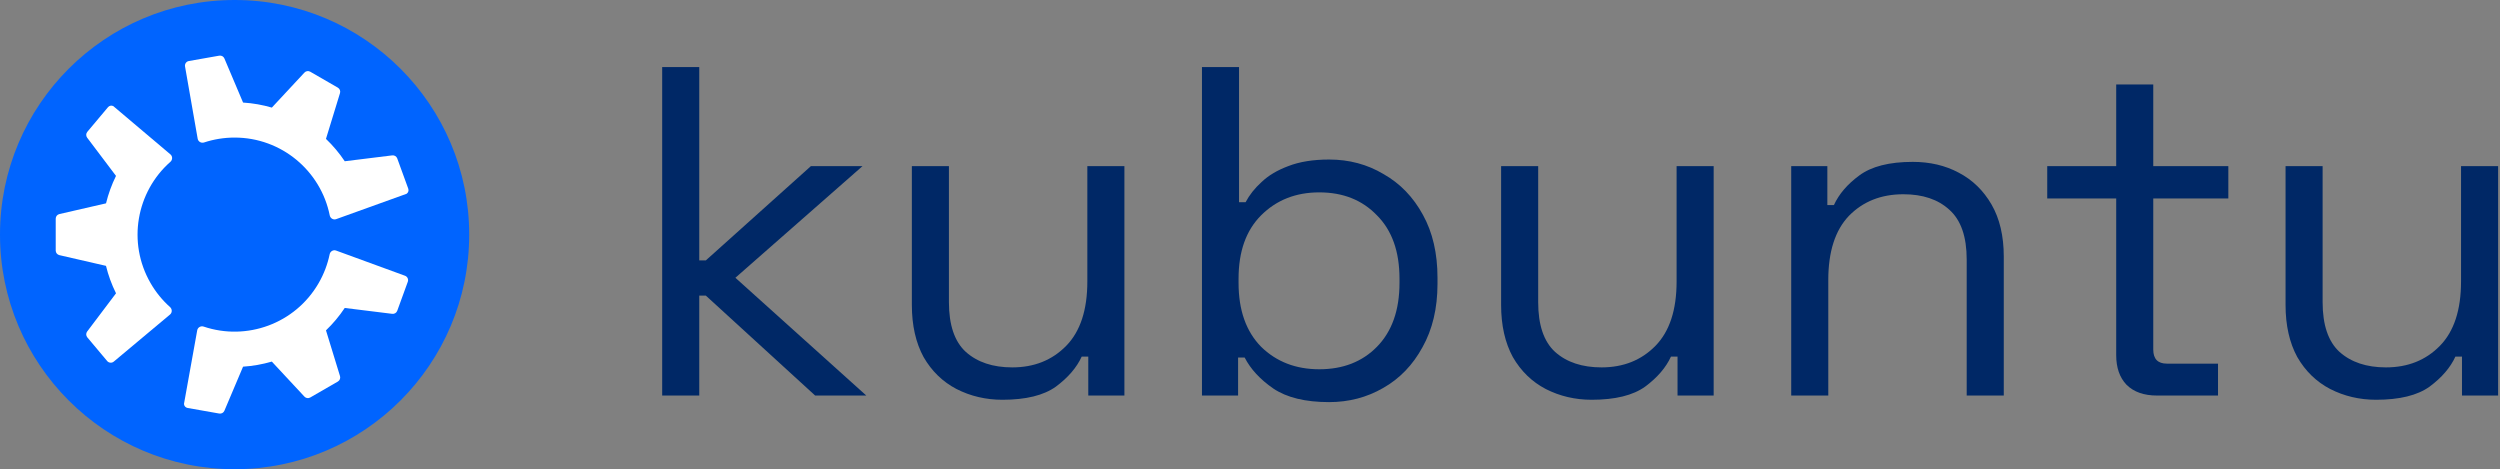 <svg width="1364" height="256" viewBox="0 0 1364 256" fill="none" xmlns="http://www.w3.org/2000/svg">
<rect x="0" y="0" width="1364" height="256" fill="#808080" stroke="none"/>
<path d="M256 127.996C256 198.686 198.691 256 127.998 256C57.307 256 0 198.686 0 127.996C0 57.305 57.307 0 127.998 0C198.691 0 256 57.305 256 127.996Z" fill="#0064FF"/>
<path d="M92.78 171.595C94.026 170.552 93.995 168.63 92.782 167.549C88.666 163.883 85.057 159.506 82.151 154.471C69.325 132.256 74.428 104.609 92.972 88.289C94.192 87.215 94.235 85.289 92.993 84.24L61.807 57.885C60.831 57.386 59.639 57.628 58.935 58.468L47.635 71.934C46.869 72.847 46.834 74.17 47.553 75.122L63.292 95.968C60.929 100.752 59.106 105.777 57.849 110.943L32.385 116.797C31.222 117.065 30.398 118.099 30.398 119.292L30.398 136.706C30.398 137.899 31.222 138.934 32.385 139.201L57.829 145.051C59.069 150.142 60.883 155.163 63.296 160.025L47.553 180.877C46.834 181.829 46.869 183.151 47.635 184.065L58.469 196.976C59.377 198.058 60.99 198.2 62.073 197.294L92.78 171.595Z" fill="white"/>
<path d="M183.365 136.702C181.839 136.144 180.189 137.132 179.86 138.723C178.743 144.121 176.757 149.434 173.85 154.469C161.024 176.684 134.529 186.088 111.123 178.189C109.583 177.669 107.894 178.595 107.606 180.195L100.375 220.38C100.431 221.475 101.237 222.386 102.316 222.577L119.628 225.629C120.803 225.836 121.965 225.205 122.43 224.106L132.614 200.053C137.939 199.707 143.202 198.773 148.304 197.279L166.106 216.405C166.919 217.278 168.227 217.474 169.26 216.877L184.341 208.17C185.374 207.574 185.858 206.343 185.509 205.203L177.853 180.242C181.641 176.623 185.083 172.542 188.087 168.021L214.017 171.229C215.2 171.375 216.328 170.684 216.736 169.563L222.501 153.725C222.984 152.398 222.301 150.93 220.974 150.445L183.365 136.702Z" fill="white"/>
<path d="M107.855 75.702C108.135 77.303 109.816 78.238 111.358 77.727C116.591 75.996 122.186 75.059 127.999 75.059C153.652 75.059 175.043 93.302 179.905 117.522C180.225 119.116 181.871 120.116 183.401 119.565L221.818 105.735C222.738 105.138 223.124 103.986 222.749 102.955L216.737 86.437C216.329 85.316 215.201 84.625 214.017 84.772L188.094 87.978C185.132 83.54 181.692 79.449 177.847 75.778L185.509 50.797C185.859 49.657 185.375 48.426 184.342 47.83L169.261 39.123C168.228 38.526 166.92 38.722 166.107 39.596L148.318 58.706C143.29 57.234 138.035 56.295 132.617 55.953L122.43 31.894C121.965 30.796 120.803 30.164 119.628 30.371L103.03 33.298C101.639 33.543 100.709 34.869 100.953 36.26L107.855 75.702Z" fill="white"/>
<path d="M1296.41 218.112C1287.36 218.112 1279 216.149 1271.32 212.224C1263.81 208.299 1257.84 202.496 1253.4 194.816C1249.13 186.965 1247 177.493 1247 166.4V90.624H1267.22V164.864C1267.22 177.323 1270.3 186.368 1276.44 192C1282.75 197.632 1291.2 200.448 1301.78 200.448C1313.73 200.448 1323.54 196.523 1331.22 188.672C1338.9 180.821 1342.74 169.131 1342.74 153.6V90.624H1362.97V215.808H1343.26V194.56H1339.67C1336.94 200.533 1332.25 205.995 1325.59 210.944C1318.94 215.723 1309.21 218.112 1296.41 218.112Z" fill="#002866"/>
<path d="M1176.87 215.808C1169.7 215.808 1164.16 213.845 1160.23 209.92C1156.48 205.995 1154.6 200.619 1154.6 193.792V108.288H1116.97V90.624H1154.6V46.08H1174.82V90.624H1215.78V108.288H1174.82V190.72C1174.82 195.84 1177.3 198.4 1182.25 198.4H1210.15V215.808H1176.87Z" fill="#002866"/>
<path d="M977.289 215.808V90.624H997.001V111.872H1000.59C1003.32 105.899 1007.92 100.523 1014.41 95.744C1021.07 90.795 1030.79 88.32 1043.59 88.32C1052.98 88.32 1061.34 90.283 1068.68 94.208C1076.19 98.134 1082.16 103.936 1086.6 111.616C1091.04 119.296 1093.26 128.768 1093.26 140.032V215.808H1073.03V141.568C1073.03 129.11 1069.88 120.064 1063.56 114.432C1057.42 108.8 1049.05 105.984 1038.47 105.984C1026.36 105.984 1016.46 109.91 1008.78 117.76C1001.27 125.611 997.513 137.302 997.513 152.832V215.808H977.289Z" fill="#002866"/>
<path d="M868.416 218.112C859.37 218.112 851.008 216.149 843.328 212.224C835.818 208.299 829.845 202.496 825.408 194.816C821.141 186.965 819.008 177.493 819.008 166.4V90.624H839.232V164.864C839.232 177.323 842.304 186.368 848.448 192C854.762 197.632 863.21 200.448 873.792 200.448C885.738 200.448 895.552 196.523 903.232 188.672C910.912 180.821 914.752 169.131 914.752 153.6V90.624H934.976V215.808H915.264V194.56H911.68C908.949 200.533 904.256 205.995 897.6 210.944C890.944 215.723 881.216 218.112 868.416 218.112Z" fill="#002866"/>
<path d="M725.165 219.392C712.194 219.392 702.04 216.918 694.701 211.968C687.533 207.019 682.328 201.387 679.085 195.072H675.501V215.808H655.789V36.608H676.013V110.336H679.597C681.645 106.411 684.546 102.742 688.301 99.328C692.056 95.744 696.92 92.843 702.893 90.624C709.037 88.235 716.461 87.04 725.165 87.04C736.088 87.04 745.986 89.686 754.861 94.976C763.906 100.096 771.074 107.52 776.365 117.248C781.656 126.806 784.301 138.24 784.301 151.552V154.88C784.301 168.192 781.57 179.712 776.109 189.44C770.818 199.168 763.65 206.592 754.605 211.712C745.73 216.832 735.917 219.392 725.165 219.392ZM719.789 201.472C732.76 201.472 743.256 197.376 751.277 189.184C759.469 180.822 763.565 169.216 763.565 154.368V152.064C763.565 137.216 759.469 125.696 751.277 117.504C743.256 109.142 732.76 104.96 719.789 104.96C706.989 104.96 696.408 109.142 688.045 117.504C679.853 125.696 675.757 137.216 675.757 152.064V154.368C675.757 169.216 679.853 180.822 688.045 189.184C696.408 197.376 706.989 201.472 719.789 201.472Z" fill="#002866"/>
<path d="M546.916 218.112C537.87 218.112 529.508 216.149 521.828 212.224C514.318 208.299 508.345 202.496 503.908 194.816C499.641 186.965 497.508 177.493 497.508 166.4V90.624H517.732V164.864C517.732 177.323 520.804 186.368 526.948 192C533.262 197.632 541.71 200.448 552.292 200.448C564.238 200.448 574.052 196.523 581.732 188.672C589.412 180.821 593.252 169.131 593.252 153.6V90.624H613.476V215.808H593.764V194.56H590.18C587.449 200.533 582.756 205.995 576.1 210.944C569.444 215.723 559.716 218.112 546.916 218.112Z" fill="#002866"/>
<path d="M361.289 215.808V36.608H381.513V142.08H385.097L442.441 90.624H470.601L401.225 151.552L472.649 215.808H444.745L385.097 161.28H381.513V215.808H361.289Z" fill="#002866"/>
</svg>
